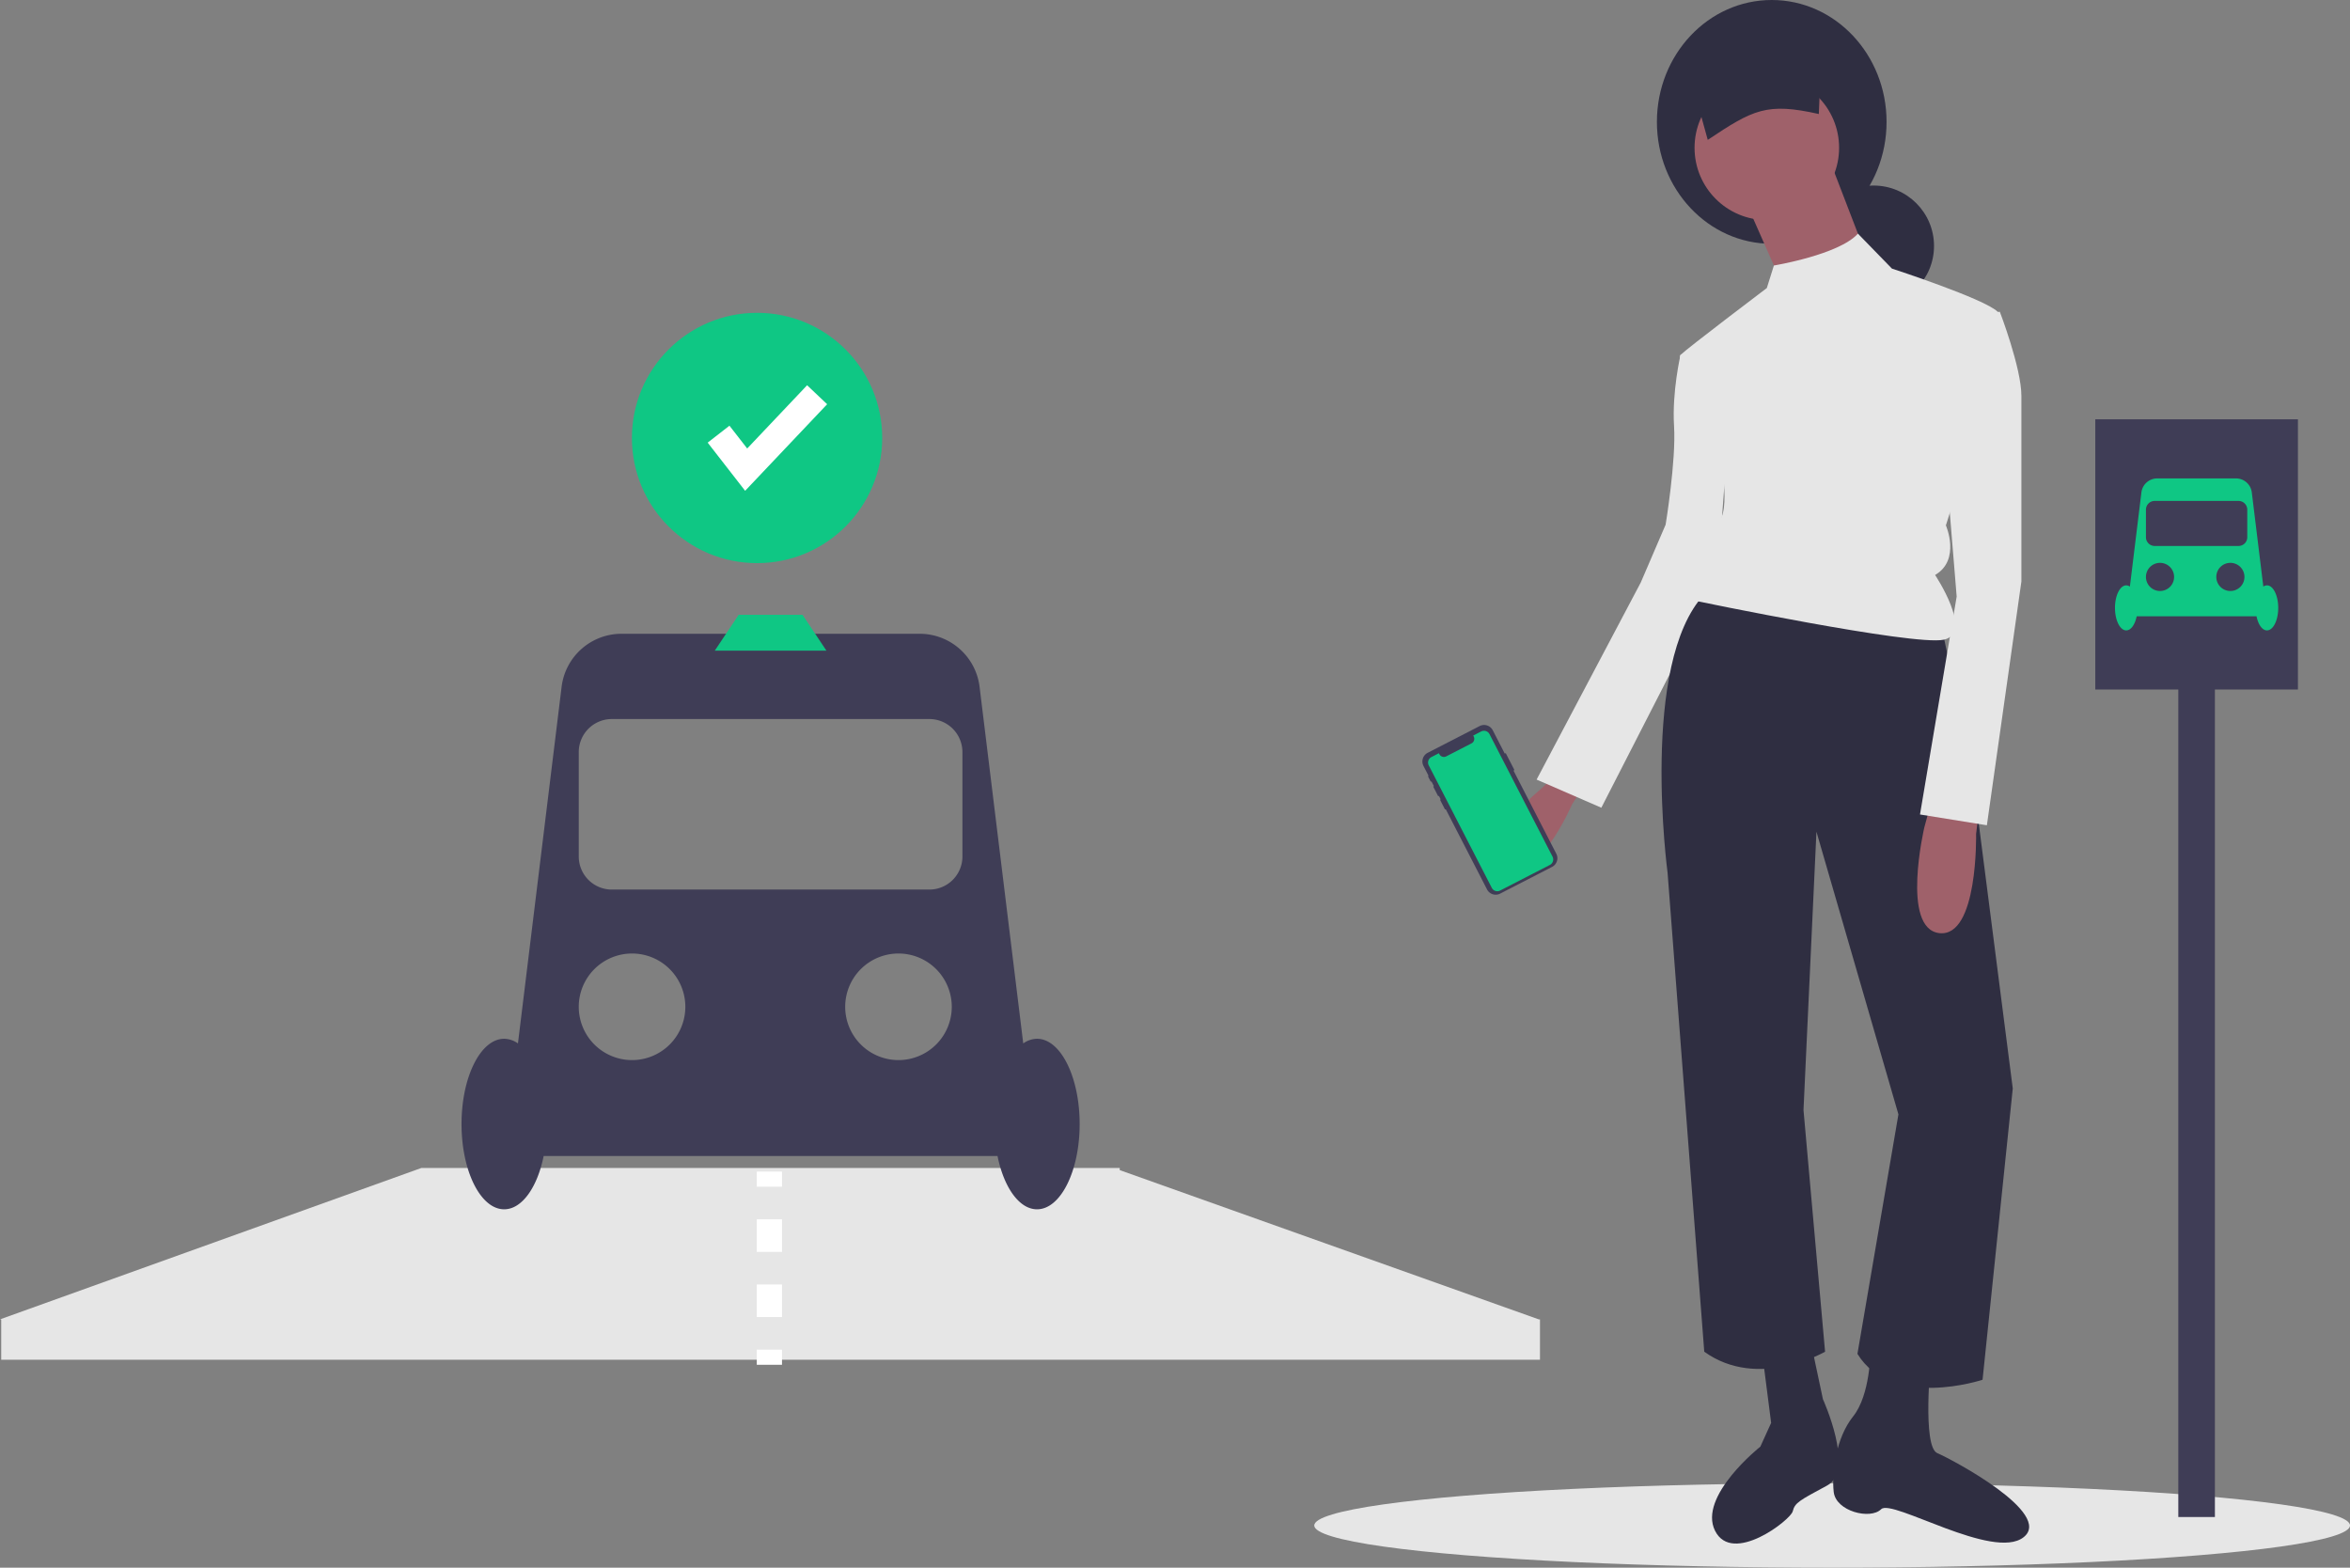 <svg id="b0b64fd3-593b-4f14-838d-bde553553324" data-name="Layer 1" xmlns="http://www.w3.org/2000/svg" width="888" height="592.354" viewBox="0 0 888 592.354"><rect x="0" y="0" width="888" height="592.354" fill="#808080" stroke="none"/><title>order_ride</title><polygon points="581.456 498.527 423.119 442.132 423.119 441.335 420.882 441.335 159.252 441.335 159.185 441.335 0 498.527 0.458 498.527 0.458 513.778 581.914 513.778 581.914 498.527 581.456 498.527" fill="#e6e6e6"/><ellipse cx="692.31" cy="576.401" rx="195.69" ry="15.953" fill="#e6e6e6"/><path d="M748.042,442.773l-9.807,9.198s-26.573,21.669-14.239,29.618,26.086-23.923,26.086-23.923l5.299-8.223Z" transform="translate(-156 -153.823)" fill="#9f616a"/><path d="M804.884,284.667l-13.859,3.261s-3.261,13.859-2.446,26.903-3.191,37.252-3.191,37.252l-9.398,21.858-39.351,74.447,24.461,10.635,43.783-85.496,4.076-54.62Z" transform="translate(-156 -153.823)" fill="#e6e6e6"/><ellipse cx="669.489" cy="46.06" rx="43.39" ry="46.06" fill="#2f2e41"/><circle cx="707.988" cy="92.936" r="22.826" fill="#2f2e41"/><polygon points="692.091 62.365 704.319 94.159 673.341 107.203 670.621 101.038 661.112 79.485 692.091 62.365" fill="#9f616a"/><path d="M889.668,390.647l11.413,53.805,15.489,120.654L905.157,675.162s-34.24,11.413-47.283-9.783l15.489-90.49L842.384,468.094,837.493,573.259l8.152,91.306s-25.272,14.674-45.653,0l-13.859-180.981s-10.598-79.077,13.859-105.165Z" transform="translate(-156 -153.823)" fill="#2f2e41"/><circle cx="667.634" cy="55.843" r="27.31" fill="#9f616a"/><path d="M823.634,262.656l2.671-8.512s24.604-4.053,31.755-12.037l12.858,13.212s35.055,11.413,39.946,16.305-19.566,80.708-19.566,80.708,5.707,13.044-4.076,18.75c0,0,14.674,22.011,3.261,24.457s-93.751-14.674-93.751-14.674-5.707-9.783,7.337-13.859c0,0-4.891-11.413.815-15.489s.815-26.903.815-26.903S788.579,290.374,791.025,287.928,823.634,262.656,823.634,262.656Z" transform="translate(-156 -153.823)" fill="#e6e6e6"/><path d="M903.527,462.387l-.815,6.522s.815,39.131-13.859,37.501-5.707-39.946-5.707-39.946l2.446-8.968Z" transform="translate(-156 -153.823)" fill="#9f616a"/><path d="M885.592,667.825s-3.261,32.609,2.446,35.055,44.022,22.826,32.609,31.794-49.729-14.674-53.805-10.598-17.12.815-17.935-6.522.815-20.381,7.337-28.533,6.522-24.457,6.522-24.457Z" transform="translate(-156 -153.823)" fill="#2f2e41"/><path d="M839.123,655.597,844.83,682.499s12.228,26.903,1.63,32.609-12.228,6.522-13.044,9.783-22.826,20.381-29.348,7.337,17.12-31.794,17.12-31.794l4.076-8.968-4.076-31.794Z" transform="translate(-156 -153.823)" fill="#2f2e41"/><path d="M801.312,206.671c17.165-11.454,22.297-14.192,41.972-9.768l1.18-28.704-50.844,10.666Z" transform="translate(-156 -153.823)" fill="#2f2e41"/><path d="M903.527,272.439l8.152-.815s8.152,21.196,8.152,31.794v70.11l-13.044,92.121-25.272-4.076,13.859-82.338-4.076-49.729Z" transform="translate(-156 -153.823)" fill="#e6e6e6"/><rect x="823.125" y="248.833" width="13.826" height="324.377" fill="#3f3d56"/><rect x="791.75" y="158.433" width="76.574" height="102.099" fill="#3f3d56"/><path d="M1012.626,375.005a2.427,2.427,0,0,0-1.376.464l-4.358-35.588a6.022,6.022,0,0,0-5.977-5.29H971.16a6.022,6.022,0,0,0-5.977,5.29l-4.358,35.588a2.427,2.427,0,0,0-1.376-.464c-2.35,0-4.254,3.809-4.254,8.508s1.905,8.508,4.254,8.508c1.785,0,3.311-2.201,3.942-5.318h45.292c.631,3.117,2.157,5.318,3.942,5.318,2.35,0,4.254-3.809,4.254-8.508S1014.975,375.005,1012.626,375.005Zm-40.414,2.127a5.318,5.318,0,1,1,5.318-5.318A5.318,5.318,0,0,1,972.212,377.132Zm26.588,0a5.318,5.318,0,1,1,5.318-5.318A5.318,5.318,0,0,1,998.8,377.132Zm6.381-20.316a3.299,3.299,0,0,1-3.299,3.299H970.193a3.299,3.299,0,0,1-3.299-3.299V346.398a3.299,3.299,0,0,1,3.299-3.299h31.688a3.299,3.299,0,0,1,3.299,3.299Z" transform="translate(-156 -153.823)" fill="#0fc784"/><path d="M725.068,438.579l3.103,6.03a.237.237,0,0,1-.102.318l-.15.077,16.166,31.412a3.686,3.686,0,0,1-1.591,4.964l-19.627,10.101a3.685,3.685,0,0,1-4.963-1.591L702.305,459.58l-.108.056a.167.167,0,0,1-.225-.071l-1.766-3.432a.167.167,0,0,1,.072-.225l.108-.056-.665-1.293-.109.056a.175.175,0,0,1-.235-.076l-1.742-3.385a.175.175,0,0,1,.075-.235l.109-.056-.908-1.765-.111.057a.155.155,0,0,1-.209-.067l-.951-1.847a.156.156,0,0,1,.066-.209l.111-.057-1.925-3.74a3.685,3.685,0,0,1,1.59-4.963l19.627-10.101a3.686,3.686,0,0,1,4.964,1.59l4.526,8.793.15-.077A.237.237,0,0,1,725.068,438.579Z" transform="translate(-156 -153.823)" fill="#3f3d56"/><path d="M718.838,431.216l23.818,46.279a2.339,2.339,0,0,1-1.01,3.149l-18.788,9.67a2.335,2.335,0,0,1-3.149-1.008l-23.818-46.279a2.339,2.339,0,0,1,1.009-3.15l2.812-1.447.186.361a1.926,1.926,0,0,0,2.593.831l9.555-4.918a1.926,1.926,0,0,0,.831-2.593l-.186-.361,2.997-1.542A2.338,2.338,0,0,1,718.838,431.216Z" transform="translate(-156 -153.823)" fill="#0fc784"/><path d="M547.864,546.328a9.19,9.19,0,0,0-5.209,1.755L526.154,413.328a22.803,22.803,0,0,0-22.633-20.031h-112.67a22.803,22.803,0,0,0-22.633,20.031L351.717,548.083a9.19,9.19,0,0,0-5.209-1.755c-8.897,0-16.108,14.424-16.108,32.217s7.212,32.217,16.108,32.217c6.758,0,12.536-8.334,14.927-20.136H532.937c2.391,11.802,8.168,20.136,14.927,20.136,8.897,0,16.108-14.424,16.108-32.217S556.761,546.328,547.864,546.328Zm-153.031,8.054a20.136,20.136,0,1,1,20.136-20.136A20.136,20.136,0,0,1,394.833,554.382Zm100.678,0a20.136,20.136,0,1,1,20.136-20.136A20.136,20.136,0,0,1,495.511,554.382Zm24.163-76.928a12.493,12.493,0,0,1-12.493,12.494H387.191a12.493,12.493,0,0,1-12.493-12.494V438.008A12.493,12.493,0,0,1,387.191,425.514H507.181a12.493,12.493,0,0,1,12.493,12.494Z" transform="translate(-156 -153.823)" fill="#3f3d56"/><polygon points="312.277 245.849 270.094 245.849 279.134 232.29 303.238 232.29 312.277 245.849" fill="#0fc784"/><circle cx="286.071" cy="165.488" r="47.29" fill="#0fc784"/><polygon points="281.565 185.45 267.411 167.251 275.642 160.849 282.344 169.466 304.984 145.566 312.555 152.739 281.565 185.45" fill="#fff"/><rect x="285.962" y="442.686" width="9.532" height="5.719" fill="#fff"/><path d="M451.494,651.476H441.962V639.164H451.494Zm0-24.624H441.962V614.54H451.494Z" transform="translate(-156 -153.823)" fill="#fff"/><rect x="285.962" y="509.966" width="9.532" height="5.719" fill="#fff"/></svg>